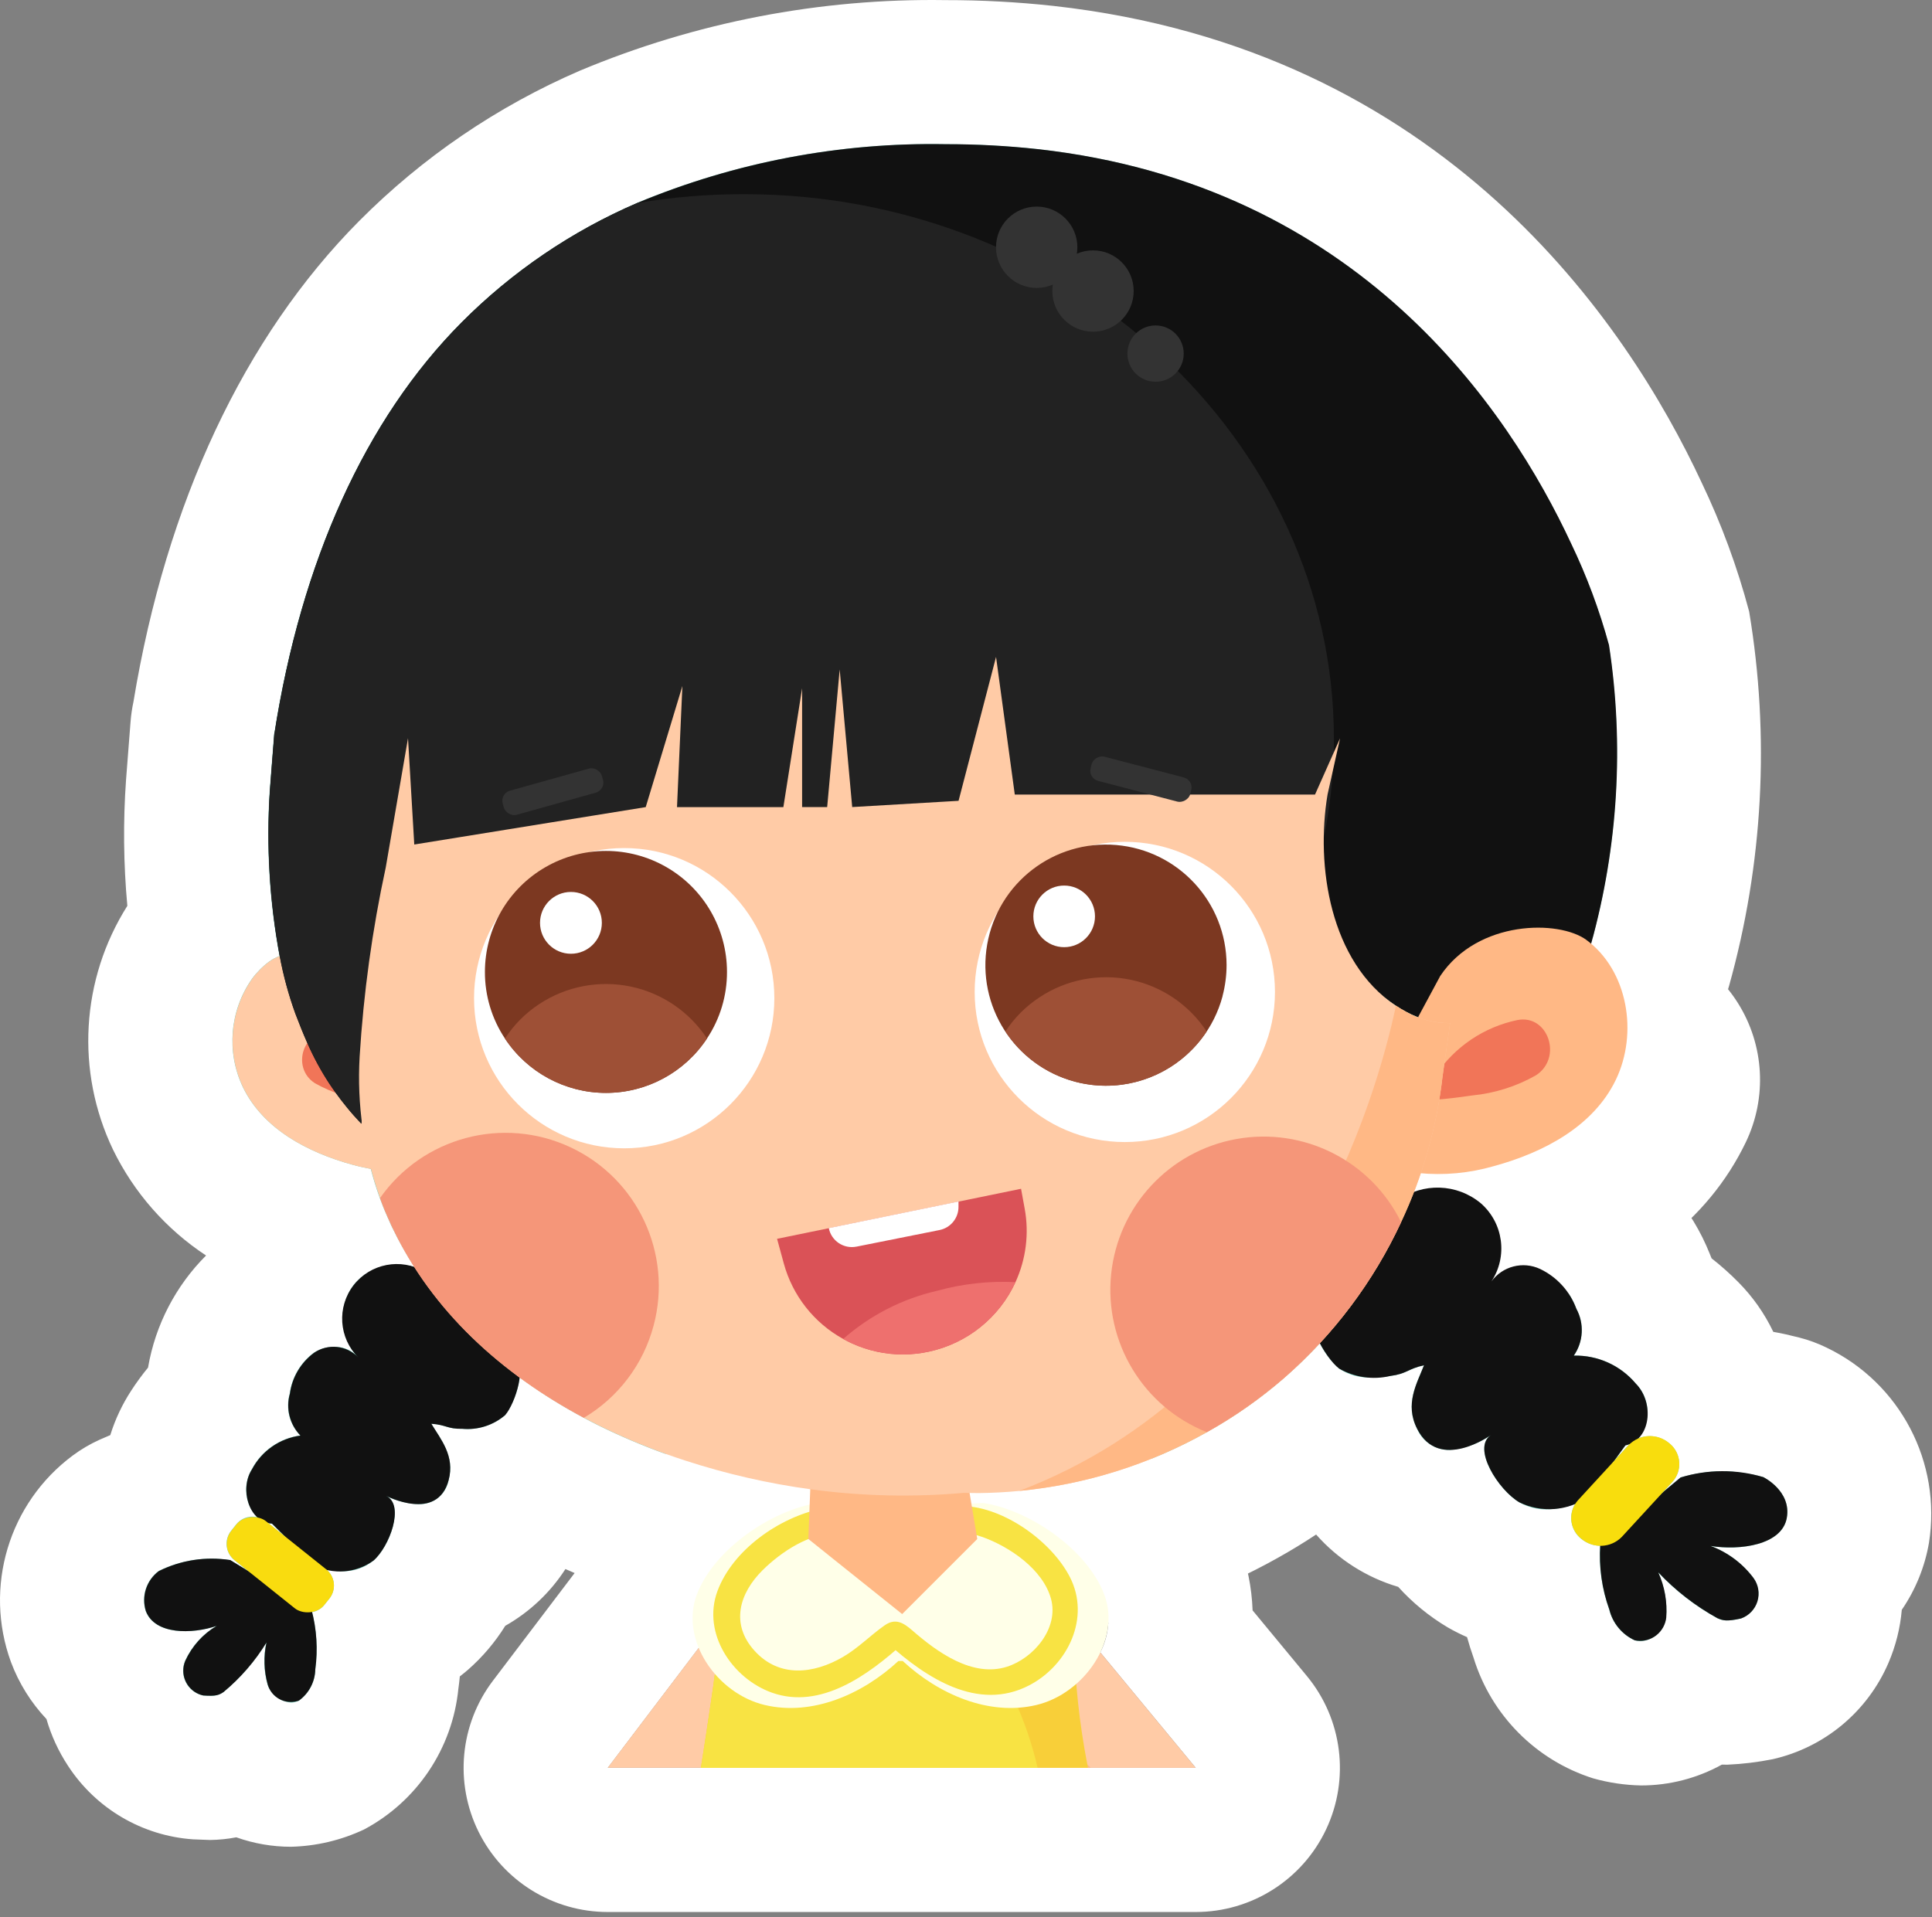 <?xml version="1.0" encoding="UTF-8"?>
<svg width="134px" height="133px" viewBox="0 0 134 133" version="1.1" xmlns="http://www.w3.org/2000/svg" xmlns:xlink="http://www.w3.org/1999/xlink">
    <rect x="0" y="0" width="134" height="133" fill="#808080" stroke="none"/>
    <title>女孩大</title>
    <g id="人教一年级上" stroke="none" stroke-width="1" fill="none" fill-rule="evenodd">
        <g id="第1课练一练第5题" transform="translate(-99, -273)" fill-rule="nonzero">
            <g id="女孩大" transform="translate(99, 273)">
                <g id="组_1714">
                    <g id="路径_3189">
                        <path d="M20.173,123.109 C19.039,123.105 17.925,122.803 16.944,122.233 C16.184,122.512 15.378,122.649 14.568,122.639 C14.315,122.639 14.044,122.629 13.74,122.607 C11.763,122.462 9.967,121.399 8.889,119.735 C8.275,118.799 7.894,117.73 7.78,116.617 C6.717,115.833 5.903,114.759 5.436,113.524 C4.639,111.406 4.879,109.038 6.084,107.124 C6.599,106.296 7.259,105.568 8.033,104.977 L8.468,104.654 L8.962,104.431 C9.896,103.999 10.872,103.664 11.874,103.431 C11.943,103.331 12.014,103.231 12.089,103.139 C12.117,101.74 12.533,100.377 13.289,99.201 C13.785,98.419 14.372,97.699 15.038,97.056 C15.061,96.624 15.113,96.194 15.192,95.77 L15.192,95.77 C15.577,93.335 16.927,91.159 18.938,89.735 C19.19,88.417 19.746,87.177 20.561,86.113 C20.839,85.752 21.146,85.415 21.479,85.105 C17.13,83.574 13.992,80.996 12.35,77.584 C11.396,75.579 10.99,73.356 11.176,71.144 C11.342,68.901 12.135,66.75 13.464,64.936 C13.64,64.699 13.824,64.469 14.017,64.247 C13.609,61.012 13.514,57.746 13.732,54.494 C13.786,53.794 13.841,53.094 13.895,52.394 C13.947,51.738 13.999,51.084 14.049,50.43 L16.638,50.53 L14.094,50.13 C14.988,44.088 16.695,38.194 19.168,32.61 C21.423,27.509 24.57,22.851 28.461,18.857 C32.407,14.889 37.073,11.71 42.209,9.491 C49.609,6.399 57.569,4.871 65.587,5.004 C67.899,5.003 70.21,5.127 72.508,5.376 L72.517,5.376 C78.112,5.967 83.572,7.475 88.677,9.84 C93.018,11.881 97.029,14.56 100.577,17.789 C103.607,20.553 106.307,23.66 108.623,27.046 C110.478,29.749 112.106,32.602 113.49,35.575 C114.726,38.146 115.718,40.827 116.454,43.584 L116.481,43.697 L116.503,43.81 C117.145,47.594 117.337,51.441 117.075,55.271 C116.885,59.216 116.236,63.125 115.143,66.921 C114.937,67.607 114.701,68.288 114.443,68.943 L113.672,70.893 L111.74,71.71 L105.13,74.51 L105.02,75.283 C104.892,76.401 104.711,77.517 104.475,78.632 C106.334,79.675 107.766,81.339 108.523,83.332 C108.598,83.36 108.671,83.39 108.745,83.42 C111.14,84.475 113.016,86.441 113.957,88.883 C114.165,89.383 114.332,89.9 114.457,90.428 C115.392,90.994 116.25,91.679 117.008,92.467 L117.008,92.467 C118.069,93.546 118.796,94.909 119.101,96.392 C119.34,96.601 119.565,96.827 119.773,97.068 C121.044,97.11 122.306,97.299 123.534,97.63 L124.029,97.756 L124.488,97.98 C125.376,98.426 126.179,99.023 126.862,99.744 C128.517,101.443 129.257,103.832 128.852,106.17 C128.603,107.576 127.921,108.869 126.901,109.87 C127.029,111.062 126.849,112.267 126.379,113.37 C125.574,115.296 123.882,116.71 121.843,117.16 C121.172,117.322 120.485,117.408 119.794,117.418 C119.242,117.419 118.692,117.349 118.158,117.21 C116.958,118.267 115.414,118.853 113.814,118.858 C113.178,118.858 112.546,118.764 111.937,118.58 L111.937,118.58 C110.462,118.121 109.175,117.196 108.269,115.945 C107.687,115.147 107.228,114.268 106.905,113.335 C106.556,112.35 106.301,111.335 106.145,110.302 C105.89,110.06 105.653,109.799 105.436,109.523 C104.542,109.339 103.682,109.013 102.89,108.558 C101.632,107.787 100.55,106.761 99.714,105.546 C98.679,105.437 97.679,105.11 96.78,104.586 C95.507,103.828 94.483,102.715 93.833,101.384 C93.673,101.069 93.532,100.746 93.41,100.415 C92.814,100.317 92.23,100.156 91.667,99.935 C89.944,101.361 88.093,102.626 86.139,103.716 C82.093,105.981 77.669,107.492 73.082,108.174 L73.132,108.474 L71.313,110.292 L66.105,115.5 L62.941,118.665 L59.446,115.865 L52.937,110.657 L50.967,109.08 L51.03,107.454 C49.305,107.071 47.613,106.609 45.969,106.07 L45.969,106.07 C44.08,105.457 42.23,104.732 40.427,103.899 C39.627,103.53 38.855,103.143 38.127,102.75 C37.971,102.666 37.815,102.582 37.659,102.496 C37.171,102.853 36.642,103.151 36.083,103.382 C36.047,103.572 36.002,103.766 35.948,103.964 C35.526,105.664 34.494,107.151 33.048,108.141 C32.549,108.477 32.007,108.746 31.437,108.941 C30.907,110.115 30.14,111.166 29.183,112.029 C28.609,112.528 27.965,112.94 27.272,113.255 C27.172,113.425 27.064,113.591 26.946,113.755 C26.985,114.663 26.944,115.573 26.823,116.475 C26.65,118.987 25.203,121.236 22.987,122.434 C22.115,122.875 21.151,123.107 20.173,123.109 L20.173,123.109 Z M99.989,67.039 L100.223,68.605 L100.351,65.994 L100.312,65.994 L99.989,67.039 Z" id="路径_3811" fill="#71CCBB"></path>
                        <path d="M20.173,118.109 C20.367,118.109 20.558,118.063 20.73,117.975 C21.428,117.472 21.849,116.671 21.867,115.812 C22.045,114.484 21.969,113.135 21.642,111.836 C21.972,111.776 22.271,111.602 22.484,111.344 L22.845,110.892 C23.341,110.267 23.24,109.359 22.618,108.86 C22.984,108.949 23.359,108.995 23.735,108.997 C24.525,109.02 25.296,108.757 25.906,108.255 C27.001,107.305 28.082,104.446 26.806,103.782 L26.778,103.768 L26.778,103.768 L26.806,103.782 C27.489,104.117 28.233,104.307 28.992,104.341 C30.018,104.405 30.929,103.691 31.112,102.68 C31.56,101.003 30.565,99.845 29.912,98.766 C30.901,98.832 31.023,99.116 31.95,99.116 L32.059,99.116 C33.136,99.215 34.207,98.874 35.028,98.171 C35.581,97.397 35.928,96.495 36.038,95.551 C37.452,96.589 38.939,97.525 40.486,98.351 C41.153,98.711 41.834,99.05 42.53,99.37 C44.152,100.119 45.817,100.772 47.516,101.323 C50.344,102.243 53.248,102.909 56.194,103.312 L56.06,106.76 L62.569,111.968 L67.777,106.76 L67.247,103.572 C67.461,103.572 67.674,103.58 67.889,103.58 C68.823,103.57 69.753,103.521 70.68,103.432 C75.254,102.994 79.687,101.606 83.693,99.357 C86.62,97.727 89.27,95.643 91.542,93.182 C91.872,93.849 92.326,94.446 92.881,94.941 C93.534,95.378 94.311,95.593 95.095,95.551 C95.542,95.546 95.988,95.512 96.43,95.451 C97.592,95.3 97.63,94.958 98.766,94.709 C98.271,95.98 97.412,97.395 98.289,99.121 C98.671,100.02 99.559,100.598 100.535,100.584 C101.556,100.507 102.537,100.156 103.375,99.57 L103.403,99.55 L103.375,99.57 C102.094,100.501 103.946,103.389 105.39,104.224 C105.966,104.548 106.618,104.714 107.278,104.705 C107.966,104.697 108.645,104.555 109.278,104.287 C108.753,105.085 108.923,106.151 109.67,106.747 C110.04,107.052 110.503,107.222 110.982,107.229 C110.89,108.732 111.104,110.238 111.612,111.656 C111.843,112.597 112.492,113.382 113.373,113.787 C113.515,113.829 113.662,113.851 113.809,113.852 C114.703,113.782 115.429,113.103 115.558,112.216 C115.641,111.138 115.45,110.056 115.003,109.072 C116.196,110.339 117.579,111.412 119.103,112.252 C119.316,112.357 119.549,112.412 119.786,112.412 C120.111,112.399 120.434,112.353 120.749,112.273 C121.293,112.078 121.714,111.638 121.883,111.086 C122.053,110.533 121.952,109.933 121.611,109.467 C120.854,108.453 119.82,107.68 118.633,107.241 C119.079,107.311 119.531,107.347 119.982,107.347 C121.772,107.347 123.661,106.792 123.925,105.294 C124.255,103.423 122.294,102.467 122.294,102.467 C121.365,102.208 120.407,102.07 119.443,102.056 C118.466,102.068 117.495,102.215 116.557,102.493 L115.329,103.518 L116.005,102.783 C116.342,102.403 116.507,101.902 116.462,101.397 C116.417,100.892 116.166,100.427 115.767,100.114 C115.387,99.796 114.907,99.623 114.412,99.624 C114.131,99.623 113.852,99.68 113.593,99.793 C114.544,98.679 114.485,97.023 113.456,95.981 C112.407,94.731 110.852,94.019 109.22,94.039 L109.154,94.039 C109.825,93.076 109.893,91.818 109.331,90.789 C108.887,89.575 107.985,88.585 106.818,88.029 C106.436,87.872 106.026,87.792 105.612,87.793 C104.846,87.761 104.107,88.077 103.6,88.653 C103.55,88.736 103.5,88.816 103.439,88.895 C103.486,88.81 103.54,88.729 103.6,88.653 C104.561,86.926 104.184,84.762 102.695,83.463 C101.85,82.759 100.781,82.38 99.681,82.393 C99.13,82.391 98.582,82.486 98.063,82.673 C99.068,80.094 99.737,77.397 100.053,74.648 L100.573,70.973 C100.474,70.986 100.374,70.993 100.273,70.992 C100.216,70.992 100.158,70.992 100.099,70.992 C100.156,70.992 100.212,70.992 100.267,70.992 C100.368,70.992 100.468,70.986 100.567,70.973 C100.601,70.97 100.634,70.966 100.667,70.96 L109.78,67.106 C109.98,66.59 110.18,66.043 110.348,65.466 C112.216,58.726 112.636,51.667 111.581,44.754 C110.919,42.324 110.037,39.96 108.947,37.69 C104.647,28.481 94.262,12.821 71.954,10.347 C69.836,10.117 67.706,10.002 65.575,10.004 C58.244,9.87 50.964,11.256 44.195,14.075 C39.636,16.04 35.495,18.859 31.995,22.38 C25.325,29.098 20.89,38.944 19.02,50.903 L19.02,50.812 C18.92,52.166 18.807,53.52 18.703,54.878 C18.455,58.704 18.684,62.546 19.385,66.316 C19.133,66.412 18.893,66.54 18.673,66.698 C18.215,67.037 17.81,67.444 17.473,67.905 C15.928,70.111 15.688,72.978 16.844,75.412 C18.244,78.312 21.339,79.946 24.451,80.797 C24.889,80.918 25.31,81.01 25.705,81.083 L25.712,81.083 C25.888,81.745 26.086,82.401 26.321,83.047 L26.447,83.386 C26.534,83.629 26.633,83.872 26.738,84.11 C26.843,84.348 26.938,84.57 27.038,84.796 C27.095,84.935 27.16,85.074 27.229,85.208 C27.681,86.139 28.19,87.04 28.754,87.908 C28.37,87.783 27.969,87.721 27.565,87.722 C26.38,87.708 25.253,88.237 24.506,89.159 C23.46,90.606 23.519,92.577 24.652,93.959 C24.718,94.021 24.779,94.087 24.834,94.159 C24.77,94.096 24.71,94.03 24.652,93.959 C24.246,93.603 23.722,93.413 23.182,93.427 C22.681,93.425 22.189,93.568 21.766,93.838 C20.849,94.518 20.246,95.54 20.093,96.672 C19.799,97.702 20.079,98.811 20.826,99.579 C19.393,99.769 18.14,100.64 17.464,101.919 C16.825,102.983 16.974,104.342 17.828,105.243 C17.723,105.219 17.616,105.208 17.508,105.208 C17.074,105.204 16.662,105.399 16.39,105.738 L16.029,106.19 C15.534,106.815 15.635,107.722 16.256,108.223 L17.196,108.974 L15.955,108.218 C15.502,108.16 15.046,108.129 14.589,108.127 C13.345,108.135 12.118,108.427 11.003,108.981 C10.145,109.62 9.785,110.732 10.103,111.754 C10.489,112.777 11.619,113.154 12.829,113.154 C13.572,113.148 14.31,113.025 15.014,112.789 C14.061,113.354 13.303,114.197 12.84,115.205 C12.634,115.687 12.654,116.237 12.895,116.703 C13.135,117.17 13.571,117.505 14.084,117.617 C14.268,117.63 14.423,117.636 14.556,117.636 C14.892,117.666 15.228,117.572 15.5,117.373 C16.671,116.399 17.675,115.24 18.47,113.942 C18.261,114.905 18.29,115.904 18.553,116.854 C18.794,117.553 19.425,118.044 20.161,118.106 M19.702,106.536 L18.555,105.619 C18.653,105.653 18.753,105.677 18.855,105.692 L19.703,106.536 M113.086,100.121 C113.041,100.156 112.998,100.194 112.957,100.235 L111.962,101.317 L112.727,100.266 C112.852,100.23 112.972,100.182 113.086,100.121 M99.563,70.921 C99.701,70.946 99.835,70.964 99.963,70.975 C99.831,70.964 99.696,70.946 99.563,70.921 M98.932,70.77 C99.101,70.82 99.272,70.863 99.442,70.899 C99.272,70.863 99.1,70.82 98.932,70.77 M98.832,70.737 C98.7,70.696 98.571,70.651 98.446,70.605 L98.446,70.605 L98.439,70.605 L98.429,70.605 L98.439,70.605 L98.446,70.605 L98.446,70.605 C98.571,70.651 98.7,70.696 98.832,70.737 M98.277,70.537 C98.158,70.489 98.044,70.437 97.936,70.393 C98.043,70.441 98.158,70.493 98.277,70.537 M97.868,70.363 C97.733,70.301 97.605,70.239 97.497,70.181 C97.605,70.239 97.732,70.3 97.868,70.363 M96.904,69.822 C96.87,69.801 96.834,69.782 96.804,69.76 C96.774,69.738 96.73,69.702 96.691,69.675 C96.763,69.722 96.832,69.775 96.906,69.822 L96.917,69.829 L96.906,69.822 M20.173,128.109 C18.884,128.109 17.604,127.886 16.389,127.454 C15.789,127.57 15.18,127.631 14.568,127.639 L13.384,127.594 C9.856,127.346 6.647,125.458 4.717,122.494 C4.059,121.494 3.555,120.4 3.222,119.25 C2.146,118.107 1.308,116.761 0.758,115.291 C-1.138,110.092 0.607,104.264 5.05,100.965 C5.629,100.535 6.252,100.169 6.908,99.873 C7.137,99.773 7.384,99.662 7.649,99.553 C7.988,98.464 8.475,97.427 9.097,96.472 C9.459,95.914 9.851,95.378 10.272,94.865 L10.272,94.845 C10.78,91.908 12.185,89.2 14.292,87.094 C11.521,85.27 9.292,82.733 7.839,79.751 C5.237,74.318 5.613,67.929 8.832,62.838 C8.565,59.931 8.535,57.008 8.742,54.097 L8.905,51.997 L9.057,50.046 C9.093,49.586 9.16,49.129 9.257,48.678 C11.528,34.885 16.932,23.366 24.907,15.334 C29.298,10.917 34.491,7.379 40.207,4.908 C48.237,1.541 56.877,-0.128 65.583,0.008 C68.076,0.005 70.568,0.139 73.046,0.408 C100.162,3.415 112.86,22.408 118.017,33.464 C119.394,36.339 120.499,39.337 121.317,42.419 C122.764,51.083 122.286,59.96 119.917,68.419 C119.682,69.202 119.397,70.019 119.093,70.787 C118.108,73.281 116.162,75.275 113.693,76.321 L110.84,77.528 C111.375,78.17 111.852,78.859 112.264,79.587 C115.127,81.281 117.348,83.876 118.581,86.966 C118.626,87.074 118.67,87.182 118.712,87.291 C119.368,87.803 119.99,88.357 120.574,88.95 C121.567,89.953 122.384,91.116 122.993,92.39 C123.57,92.49 124.163,92.625 124.78,92.783 C125.439,92.95 126.078,93.185 126.688,93.483 C131.791,95.933 134.679,101.444 133.788,107.035 C133.501,108.698 132.858,110.279 131.905,111.672 C131.796,112.935 131.486,114.172 130.987,115.338 C129.535,118.733 126.542,121.225 122.94,122.038 C121.907,122.243 120.859,122.369 119.806,122.416 C119.679,122.416 119.553,122.416 119.427,122.41 C117.713,123.359 115.786,123.856 113.827,123.856 C112.699,123.834 111.579,123.668 110.493,123.362 C106.528,122.104 103.431,118.982 102.206,115.006 C102.038,114.532 101.887,114.052 101.752,113.567 C101.289,113.365 100.838,113.137 100.401,112.885 C99.126,112.126 97.972,111.181 96.977,110.08 C94.776,109.43 92.802,108.172 91.284,106.45 C90.406,107.031 89.504,107.579 88.578,108.095 C84.585,110.329 80.262,111.916 75.771,112.795 C75.493,113.163 75.19,113.511 74.864,113.838 L69.656,119.046 C66.053,122.649 60.316,122.966 56.337,119.783 L49.828,114.575 C48.841,113.785 48.013,112.816 47.387,111.718 C46.387,111.451 45.397,111.156 44.417,110.832 C42.651,110.257 40.916,109.594 39.217,108.844 C38.165,110.475 36.733,111.826 35.044,112.783 C34.342,113.914 33.476,114.936 32.476,115.816 C32.286,115.981 32.092,116.14 31.892,116.293 C31.866,116.579 31.833,116.865 31.792,117.151 C31.379,121.29 28.927,124.95 25.256,126.907 C23.665,127.658 21.933,128.068 20.173,128.109 Z" id="路径_3812" fill="#FFFFFF"></path>
                    </g>
                    <g id="路径_3190" transform="translate(32.155, 97.464)" fill="#FFFFFF">
                        <path d="M21.51,10 L18.232,14.318 C18.071,14.295 17.987,14.288 17.987,14.288 C17.987,14.288 17.972,14.425 17.941,14.701 L10,25.169 L50.778,25.169 L44.16,17.162 C44.802,15.917 44.901,14.462 44.432,13.142 L42.902,15.642 L39.102,11.042 L35.302,16.058 C34.153,15.981 32.974,15.889 31.795,15.782 L31.021,15.713 C29.229,15.552 27.453,15.376 25.821,15.2 L21.51,10 M21.51,2.25654503e-07 C24.487,-0.001 27.31,1.325 29.21,3.617 L30.762,5.488 L31.128,5.004 C32.974,2.567 35.832,1.108 38.888,1.043 C38.959,1.043 39.03,1.043 39.101,1.043 C41.342,1.043 43.518,1.795 45.28,3.18 L45.365,3.187 C49.164,3.543 52.429,6.029 53.782,9.596 C54.348,11.085 54.666,12.656 54.723,14.248 L58.486,18.8 C60.954,21.785 61.476,25.927 59.826,29.431 C58.176,32.935 54.651,35.171 50.778,35.171 L10,35.171 C6.203,35.171 2.733,33.02 1.044,29.619 C-0.645,26.217 -0.262,22.153 2.033,19.127 L9.452,9.347 C9.852,8.685 10.321,8.067 10.852,7.505 L13.552,3.955 C15.397,1.525 18.251,0.07 21.302,0.004 C21.367,2.25654503e-07 21.439,2.25654503e-07 21.51,2.25654503e-07 L21.51,2.25654503e-07 Z" id="路径_3813"></path>
                    </g>
                    <g id="路径_3191" transform="translate(93.607, 64.904)" fill="#FFFFFF">
                        <path d="M18.466,10 L10,15.991 C13.46,15.046 16.91,13.232 18.466,10 M18.466,8.51409823e-07 C21.905,8.51409823e-07 25.103,1.767 26.933,4.679 C28.763,7.59 28.968,11.238 27.477,14.337 C24.849,19.796 19.717,23.703 12.636,25.637 C7.955,26.916 3.031,24.649 0.959,20.261 C-1.114,15.874 0.263,10.631 4.224,7.828 L12.69,1.837 C14.378,0.641 16.396,-0.001 18.465,8.51409823e-07 L18.466,8.51409823e-07 Z" id="路径_3814"></path>
                    </g>
                </g>
                <g id="组_1715" transform="translate(10.002, 87.686)">
                    <path d="M8.865,18.009 C7.251,17.909 6.593,15.596 7.476,14.24 C8.152,12.962 9.405,12.09 10.838,11.9 C10.091,11.132 9.811,10.023 10.105,8.993 C10.257,7.861 10.86,6.839 11.778,6.159 C12.74,5.497 14.04,5.632 14.846,6.477 C13.493,5.13 13.352,2.988 14.518,1.476 C15.683,-0.036 17.792,-0.445 19.438,0.522 L25.564,6.75 C26.632,6.8 25.747,9.689 25.031,10.484 C24.21,11.187 23.138,11.528 22.062,11.429 C21.034,11.452 20.942,11.149 19.915,11.08 C20.569,12.159 21.564,13.317 21.115,14.994 C20.331,17.929 16.782,16.082 16.782,16.082 C18.097,16.719 17.008,19.612 15.905,20.569 C14.696,21.446 13.097,21.571 11.766,20.894 L8.865,18.009 Z" id="路径_3192" fill="#111111"></path>
                    <path d="M5.967,20.535 C4.277,20.269 2.546,20.536 1.015,21.298 C0.157,21.937 -0.204,23.049 0.115,24.071 C0.74,25.729 3.322,25.681 5.026,25.102 C4.072,25.667 3.314,26.51 2.852,27.518 C2.47,28.412 2.885,29.447 3.78,29.829 C3.882,29.872 3.988,29.905 4.096,29.929 C4.981,29.992 5.196,29.9 5.512,29.684 C6.683,28.711 7.686,27.552 8.482,26.254 C8.273,27.217 8.301,28.216 8.565,29.166 C8.818,30.053 9.741,30.567 10.629,30.316 L10.729,30.284 C11.426,29.781 11.847,28.98 11.866,28.121 C12.055,26.732 11.965,25.32 11.602,23.966 L5.967,20.535 Z" id="路径_3193" fill="#111111"></path>
                    <rect id="矩形_266" fill="#F9DC0F" transform="translate(9.442, 20.857) rotate(-51.376) translate(-9.442, -20.857) " x="7.706" y="16.735" width="3.471" height="8.245" rx="1.446"></rect>
                </g>
                <g id="组_1716" transform="translate(91.035, 82.384)">
                    <path d="M21.699,17.884 C23.491,17.496 23.715,14.902 22.421,13.595 C21.357,12.329 19.774,11.615 18.121,11.655 C18.79,10.692 18.858,9.434 18.298,8.404 C17.853,7.191 16.951,6.201 15.785,5.644 C14.596,5.086 13.179,5.45 12.406,6.51 C13.556,4.77 13.237,2.446 11.662,1.078 C10.013,-0.287 7.649,-0.363 5.917,0.893 L0.417,8.633 C-0.773,8.869 0.866,11.824 1.848,12.555 C2.923,13.17 4.192,13.353 5.397,13.065 C6.559,12.914 6.597,12.572 7.733,12.323 C7.238,13.594 6.379,15.009 7.256,16.735 C8.791,19.755 12.37,17.164 12.37,17.164 C11.034,18.073 12.903,20.997 14.357,21.838 C15.882,22.576 17.686,22.439 19.083,21.48 L21.699,17.884 Z" id="路径_3194" fill="#111111"></path>
                    <path d="M25.527,20.108 C27.395,19.534 29.39,19.525 31.264,20.082 C31.264,20.082 33.225,21.038 32.895,22.909 C32.562,24.798 29.648,25.187 27.603,24.856 C28.791,25.295 29.827,26.067 30.586,27.081 C30.927,27.548 31.027,28.148 30.858,28.7 C30.688,29.253 30.268,29.693 29.724,29.887 C28.744,30.105 28.481,30.043 28.078,29.866 C26.554,29.026 25.17,27.953 23.978,26.686 C24.425,27.671 24.616,28.752 24.533,29.83 C24.477,30.311 24.233,30.749 23.854,31.049 C23.475,31.349 22.992,31.486 22.512,31.43 C22.457,31.423 22.402,31.414 22.348,31.403 C21.466,30.999 20.817,30.214 20.587,29.272 C20.067,27.829 19.853,26.292 19.958,24.761 L25.527,20.108 Z" id="路径_3195" fill="#111111"></path>
                    <path d="M21.446,24.236 L24.975,20.397 C25.299,20.032 25.465,19.553 25.436,19.066 C25.407,18.578 25.186,18.122 24.821,17.797 C24.793,17.773 24.766,17.749 24.737,17.727 L24.737,17.727 C23.915,17.028 22.693,17.082 21.937,17.851 L18.408,21.69 C18.083,22.055 17.917,22.534 17.945,23.022 C17.974,23.51 18.195,23.966 18.561,24.29 C18.589,24.314 18.616,24.337 18.645,24.36 L18.645,24.36 C19.467,25.058 20.688,25.004 21.446,24.236 Z" id="路径_3196" fill="#F8DD0D"></path>
                </g>
                <g id="组_1717" transform="translate(42.152, 107.458)" fill="#FFCBA6">
                    <polygon id="路径_3197" points="18.358 8.263 10.958 15.17 0 15.17 7.941 4.702 8.232 4.319 11.509 5.68434189e-14 15.82 5.2"></polygon>
                </g>
                <g id="组_1720" transform="translate(64.848, 108.505)">
                    <g id="组_1718" fill="#FFCBA6">
                        <polygon id="路径_3198" points="6.406 0 18.085 14.128 6.585 14.128 0 8.469 2.611 5.016"></polygon>
                    </g>
                    <g id="组_1719" transform="translate(8.052, 12.459)" fill="#FFB885">
                        <polygon id="路径_3199" points="2.512 1.439 2.757 1.669 0 1.669 1 0"></polygon>
                    </g>
                </g>
                <g id="组_1723" transform="translate(48.036, 104.261)">
                    <path d="M27.415,18.372 L0.576,18.372 C0.836,16.732 1.058,15.277 1.242,14.007 C1.311,13.525 1.38,13.065 1.442,12.637 C1.442,12.606 1.45,12.583 1.45,12.56 C1.518,12.108 1.572,11.687 1.626,11.297 C1.68,10.907 1.726,10.546 1.771,10.217 C1.794,10.048 1.817,9.888 1.832,9.742 C1.847,9.596 1.871,9.451 1.894,9.313 C1.917,9.175 1.924,9.053 1.94,8.93 C1.963,8.73 1.986,8.555 2.001,8.402 C2.024,8.202 2.047,8.034 2.062,7.902 L2.108,7.489 C2.108,7.489 2.192,7.496 2.353,7.519 C2.364,7.518 2.375,7.521 2.384,7.527 C2.453,7.535 2.537,7.542 2.636,7.558 C2.735,7.574 2.843,7.581 2.966,7.596 C3.089,7.611 3.226,7.627 3.372,7.65 C3.518,7.673 3.672,7.688 3.839,7.703 C4.26,7.757 4.739,7.818 5.286,7.879 C5.546,7.91 5.83,7.941 6.121,7.979 L6.312,8.002 C6.549,8.032 6.802,8.055 7.063,8.086 C7.438,8.132 7.836,8.178 8.257,8.224 L8.678,8.27 C9.084,8.308 9.505,8.354 9.942,8.4 C11.573,8.576 13.349,8.752 15.142,8.913 L15.916,8.982 C17.095,9.089 18.274,9.182 19.423,9.258 L19.744,9.281 C22.256,9.449 24.607,9.549 26.452,9.51 C26.519,12.408 26.829,15.294 27.379,18.14 C27.395,18.217 27.407,18.294 27.415,18.372 Z" id="路径_3200" fill="#F8CF39"></path>
                    <path d="M23.931,18.372 L0.576,18.372 C0.836,16.732 1.058,15.277 1.242,14.007 C1.311,13.525 1.38,13.065 1.442,12.637 C1.442,12.606 1.45,12.583 1.45,12.56 C1.518,12.108 1.572,11.687 1.626,11.297 C1.68,10.907 1.726,10.546 1.771,10.217 C1.794,10.048 1.817,9.888 1.832,9.742 C1.847,9.596 1.871,9.451 1.894,9.313 C1.917,9.175 1.924,9.053 1.94,8.93 C1.963,8.73 1.986,8.555 2.001,8.402 C2.024,8.202 2.047,8.034 2.062,7.902 L2.108,7.489 C2.108,7.489 2.192,7.496 2.353,7.519 C2.364,7.518 2.375,7.521 2.384,7.527 C2.453,7.535 2.537,7.542 2.636,7.558 C2.735,7.574 2.843,7.581 2.966,7.596 C3.089,7.611 3.226,7.627 3.372,7.65 C3.518,7.673 3.672,7.688 3.839,7.703 C4.26,7.757 4.739,7.818 5.286,7.879 C5.546,7.91 5.83,7.948 6.121,7.979 L6.312,8.002 C6.549,8.032 6.802,8.055 7.063,8.086 C7.438,8.132 7.836,8.178 8.257,8.224 L8.678,8.27 C9.084,8.308 9.505,8.354 9.942,8.4 C11.573,8.576 13.349,8.752 15.142,8.913 L15.916,8.982 C17.095,9.089 18.274,9.182 19.423,9.258 L19.744,9.281 C21.749,11.992 23.174,15.086 23.931,18.372 L23.931,18.372 Z" id="路径_3201" fill="#F8E343"></path>
                    <path d="M13.887,0.3 L8.687,0 C5.419,0.513 1.473,3.254 0.298,6.346 C-0.902,9.517 1.698,13.226 4.998,14.013 C8.298,14.8 11.79,13.269 14.275,10.961 L14.575,10.961 C17.059,13.269 20.553,14.801 23.852,14.013 C27.151,13.225 29.752,9.513 28.552,6.346 C27.377,3.254 23.431,0.513 20.163,0 L13.887,0.3 Z" id="路径_3202" fill="#FFFFE8"></path>
                    <g id="组_1722" transform="translate(1.435, 0.207)" fill="#F8E343">
                        <path d="M12.288,0.295 C10.706,0.069 9.103,0.033 7.513,0.187 C4.588,0.787 1.342,3.044 0.285,5.919 C-0.785,8.833 1.313,11.97 4.07,12.952 C7.454,14.158 10.781,11.695 13.156,9.552 L12.52,9.816 L12.767,9.816 L12.13,9.553 C14.756,11.913 18.346,14.292 21.908,12.445 C24.602,11.045 26.184,7.745 24.729,4.922 C23.464,2.467 20.187,0.097 17.357,0.007 C15.686,-0.045 13.957,0.207 12.288,0.3 C11.136,0.367 11.129,2.167 12.288,2.1 C14.344,1.981 16.71,1.444 18.688,2.159 C20.564,2.838 22.869,4.401 23.425,6.441 C23.981,8.481 22.225,10.566 20.361,11.155 C17.967,11.912 15.515,10.125 13.811,8.639 C13.191,8.099 12.632,7.759 11.887,8.282 C10.887,8.982 10.062,9.853 8.994,10.475 C6.962,11.656 4.581,11.938 2.867,10.051 C1.183,8.199 1.79,6.072 3.426,4.451 C4.687,3.204 6.706,1.838 8.555,1.924 L12.292,2.097 C13.446,2.153 13.443,0.353 12.288,0.295 Z" id="路径_3203"></path>
                    </g>
                </g>
                <path d="M67.781,106.759 L62.573,111.967 L56.064,106.759 L56.299,100.723 C59.786,101.193 63.313,101.273 66.817,100.962 L67.781,106.759 Z" id="路径_3204" fill="#FFB885"></path>
                <g id="组_1724" transform="translate(16.129, 65.938)">
                    <path d="M13.031,5.546 L13.031,15.293 C12.635,15.343 12.237,15.364 11.838,15.358 C11.083,15.349 10.33,15.28 9.586,15.149 C9.186,15.076 8.77,14.985 8.332,14.863 C5.22,14.012 2.122,12.381 0.725,9.478 C-0.432,7.044 -0.191,4.177 1.354,1.971 C1.69,1.51 2.095,1.103 2.554,0.764 C2.773,0.606 3.013,0.478 3.266,0.383 C5.317,-0.287 7.555,-0.071 9.441,0.977 C9.669,1.097 9.886,1.237 10.091,1.394 C10.713,1.83 11.247,2.379 11.667,3.012 L13.031,5.546 Z" id="路径_3205" fill="#FFCBA6"></path>
                    <path d="M11.939,9.172 C10.759,7.412 8.936,6.184 6.862,5.753 C4.948,5.375 4.02,8.098 5.699,9.195 C6.923,9.889 8.279,10.317 9.679,10.453 C17.187,11.553 11.939,9.172 11.939,9.172 Z" id="路径_3206" fill="#F17558"></path>
                </g>
                <g id="组_1725" transform="translate(18.623, 9.993)" fill="#111111">
                    <path d="M91.735,55.473 C91.562,56.05 91.371,56.597 91.167,57.113 L82.054,60.967 C82.021,60.973 81.987,60.977 81.954,60.98 C81.2,61.021 80.446,60.884 79.754,60.58 C79.459,60.466 79.171,60.335 78.891,60.189 C78.76,60.12 78.635,60.046 78.509,59.972 C75.333,58.009 73.129,54.801 72.434,51.133 C72.037,49.115 72.244,47.024 73.028,45.123 L60.249,45.874 L43.52,46.859 L8.372,50.33 L7.603,57.33 L7.01,62.754 L6.624,66.302 L6.511,67.302 L6.463,67.74 L6.441,67.953 C6.086,67.575 5.752,67.207 5.448,66.829 C5.166,66.486 4.91,66.152 4.667,65.813 C4.506,65.593 4.354,65.371 4.207,65.15 C3.627,64.262 3.122,63.327 2.697,62.356 C2.423,61.74 2.15,61.067 1.863,60.308 C1.393,59.009 1.031,57.674 0.779,56.316 C0.078,52.546 -0.151,48.703 0.097,44.877 C0.197,43.519 0.31,42.165 0.414,40.811 L0.414,40.902 C2.284,28.943 6.714,19.102 13.389,12.379 C16.889,8.859 21.03,6.042 25.589,4.079 C32.358,1.26 39.638,-0.125 46.969,0.009 C49.1,0.007 51.23,0.121 53.348,0.351 C75.656,2.825 86.048,18.486 90.341,27.694 C91.431,29.964 92.313,32.328 92.975,34.758 C94.028,41.673 93.605,48.733 91.735,55.473 L91.735,55.473 Z" id="路径_3208"></path>
                </g>
                <path d="M92.515,51.221 C92.515,51.537 92.515,51.853 92.502,52.171 C92.485,52.848 92.446,53.519 92.385,54.184 C92.385,54.267 92.374,54.349 92.363,54.432 C92.337,54.718 92.311,55.009 92.272,55.287 C92.159,56.263 91.999,57.226 91.803,58.177 C91.777,58.32 91.747,58.459 91.717,58.593 C91.53,59.452 91.309,60.3 91.053,61.136 C90.656,59.117 90.863,57.027 91.647,55.126 L78.868,55.877 L62.139,56.862 L26.991,60.333 L26.222,67.333 L25.628,72.757 L25.242,76.305 L25.129,77.305 L25.081,77.743 L25.059,77.956 C24.704,77.578 24.37,77.21 24.066,76.832 C23.784,76.489 23.528,76.155 23.285,75.816 C23.124,75.596 22.972,75.374 22.825,75.153 C22.245,74.265 21.74,73.33 21.315,72.359 C21.041,71.743 20.768,71.07 20.481,70.311 C20.012,69.012 19.65,67.677 19.397,66.319 C18.696,62.549 18.467,58.706 18.715,54.88 C18.815,53.522 18.928,52.168 19.032,50.814 L19.032,50.905 C20.902,38.946 25.332,29.1 32.007,22.382 C35.508,18.863 39.649,16.045 44.207,14.082 C46.649,13.671 49.121,13.467 51.597,13.47 C74.194,13.463 92.515,30.604 92.515,51.221 Z" id="路径_3209" fill="#222222"></path>
                <circle id="椭圆_453" fill="#333333" cx="75.809" cy="20.189" r="2.821"></circle>
                <circle id="椭圆_454" fill="#333333" cx="71.903" cy="17.152" r="2.821"></circle>
                <circle id="椭圆_455" fill="#333333" cx="80.148" cy="24.529" r="1.953"></circle>
                <g id="组_1726" transform="translate(97.604, 64.351)">
                    <path d="M6.002,16.544 C9.462,15.599 12.912,13.785 14.468,10.553 C16.024,7.321 15.311,2.988 12.428,0.853 C10.528,-0.547 4.892,-0.547 2.288,3.353 L0.769,6.174 L0.769,17.022 C2.528,17.199 4.305,17.036 6.002,16.544 L6.002,16.544 Z" id="路径_3210" fill="#FFB885"></path>
                    <path d="M1.985,10.216 C3.299,8.257 5.328,6.891 7.637,6.41 C9.767,5.989 10.801,9.02 8.93,10.241 C7.569,11.014 6.06,11.491 4.501,11.641 C-3.857,12.87 1.985,10.216 1.985,10.216 Z" id="路径_3211" fill="#F17558"></path>
                </g>
                <g id="组_1727" transform="translate(24.902, 45.571)" fill="#FFCBA6">
                    <path d="M72.608,24.613 C72.368,24.485 72.134,24.344 71.908,24.192 C67.348,21.155 66.345,14.511 67.174,9.547 L68.042,5.647 L66.306,9.547 L45.482,9.547 L44.182,0 L41.582,9.981 L34.205,10.415 L33.337,0.868 L32.469,10.415 L30.731,10.415 L30.731,2.173 L29.431,10.418 L22.054,10.418 L22.427,2.018 L19.884,10.418 L3.831,13.013 L3.397,5.637 L1.851,14.613 C0.916,18.936 0.311,23.325 0.041,27.74 C-0.149,31.045 0.324,34.354 1.434,37.473 L1.56,37.812 C1.647,38.055 1.746,38.298 1.851,38.536 C1.956,38.774 2.051,38.996 2.151,39.222 C2.208,39.361 2.273,39.5 2.342,39.634 C5.072,45.379 9.88,49.734 15.59,52.774 C16.257,53.134 16.938,53.474 17.634,53.793 C19.256,54.543 20.92,55.195 22.62,55.746 C25.48,56.678 28.418,57.349 31.399,57.751 C34.885,58.22 38.413,58.3 41.917,57.99 C42.277,57.998 42.633,58.003 42.993,58.003 C43.926,57.993 44.857,57.944 45.784,57.855 C50.358,57.418 54.79,56.03 58.797,53.78 C60.713,52.712 62.514,51.449 64.17,50.01 C67.592,47.016 70.351,43.34 72.27,39.218 L72.27,39.213 C73.778,36.013 74.751,32.587 75.152,29.072 L75.673,25.397 C74.6,25.415 73.541,25.144 72.608,24.613 L72.608,24.613 Z" id="路径_3212"></path>
                </g>
                <path d="M100.578,70.973 L100.057,74.648 C99.656,78.162 98.683,81.588 97.175,84.789 L97.175,84.789 C95.256,88.911 92.497,92.587 89.075,95.581 C87.42,97.02 85.619,98.283 83.702,99.351 C79.696,101.601 75.263,102.988 70.689,103.426 C89.812,96.136 95.475,76.126 96.82,69.761 C97.046,69.913 97.28,70.053 97.52,70.182 C98.451,70.713 99.507,70.986 100.578,70.973 Z" id="路径_3213" fill="#FFB885"></path>
                <g id="组_1732" transform="translate(26.357, 52.307)">
                    <circle id="椭圆_456" fill="#FFFFFF" cx="16.936" cy="16.937" r="10.414"></circle>
                    <circle id="椭圆_457" fill="#FFFFFF" cx="51.658" cy="16.503" r="10.414"></circle>
                    <g id="组_1729" transform="translate(7.276, 6.722)">
                        <path d="M16.79,8.395 C16.794,10.039 16.311,11.647 15.4,13.015 C13.847,15.369 11.215,16.785 8.395,16.785 C5.575,16.785 2.943,15.369 1.39,13.015 C0.479,11.647 -0.004,10.039 -1.13686838e-13,8.395 C-1.13686838e-13,5.396 1.6,2.624 4.198,1.125 C6.795,-0.375 9.995,-0.375 12.593,1.125 C15.19,2.624 16.79,5.396 16.79,8.395 L16.79,8.395 Z" id="路径_3815" fill="#7C3821"></path>
                        <circle id="椭圆_459" fill="#FFFFFF" cx="5.966" cy="4.989" r="2.144"></circle>
                        <path d="M15.4,13.005 L15.4,13.015 C13.847,15.369 11.215,16.785 8.395,16.785 C5.575,16.785 2.943,15.369 1.39,13.015 C2.01,12.057 2.824,11.239 3.78,10.615 C5.638,9.391 7.906,8.955 10.085,9.403 C12.264,9.851 14.176,11.147 15.4,13.005 Z" id="路径_3816" fill="#9E5036"></path>
                    </g>
                    <path d="M70.819,32.477 L70.819,32.477 C68.9,36.599 66.141,40.275 62.719,43.27 C61.062,44.708 59.261,45.972 57.345,47.041 C52.939,45.283 50.231,40.818 50.708,36.099 C51.185,31.379 54.731,27.546 59.4,26.706 C64.069,25.865 68.73,28.22 70.823,32.477 L70.819,32.477 Z" id="路径_3215" fill="#F59679"></path>
                    <path d="M18.976,39.647 C18.265,42.332 16.527,44.631 14.137,46.047 C8.427,43.005 3.619,38.647 0.889,32.907 C0.82,32.773 0.755,32.634 0.698,32.495 C0.577,32.239 0.468,31.983 0.355,31.722 C0.23,31.422 0.112,31.111 0,30.803 C2.961,26.582 8.524,25.094 13.197,27.273 C17.869,29.452 20.306,34.669 18.976,39.651 L18.976,39.647 Z" id="路径_3216" fill="#F59679"></path>
                    <g id="组_1730" transform="translate(41.987, 6.281)">
                        <path d="M16.729,8.346 C16.729,9.075 16.635,9.801 16.449,10.506 L16.449,10.526 C15.248,14.982 10.67,17.629 6.209,16.446 C2.02,15.328 -0.621,11.195 0.126,6.924 C0.873,2.653 4.759,-0.339 9.079,0.031 C13.398,0.401 16.719,4.01 16.729,8.346 L16.729,8.346 Z" id="路径_3817" fill="#7C3821"></path>
                        <path d="M15.349,12.966 C13.804,15.315 11.181,16.73 8.369,16.73 C5.557,16.73 2.934,15.315 1.389,12.966 C2.009,12.016 2.819,11.205 3.769,10.586 C5.619,9.363 7.88,8.927 10.053,9.373 C12.225,9.82 14.131,11.112 15.349,12.966 L15.349,12.966 Z" id="路径_3818" fill="#9E5036"></path>
                        <circle id="椭圆_460" fill="#FFFFFF" cx="5.465" cy="4.98" r="2.137"></circle>
                    </g>
                    <rect id="矩形_267" fill="#333333" transform="translate(11.987, 2.612) rotate(-15.624) translate(-11.987, -2.612) " x="8.417" y="1.744" width="7.141" height="1.736" rx="0.723"></rect>
                    <rect id="矩形_268" fill="#333333" transform="translate(52.775, 1.743) rotate(-75.338) translate(-52.775, -1.743) " x="51.908" y="-1.826" width="1.735" height="7.138" rx="0.723"></rect>
                    <g id="组_1731" transform="translate(27.539, 30.158)">
                        <path d="M16.537,6.477 C15.409,8.935 13.191,10.719 10.549,11.294 C9.951,11.424 9.342,11.491 8.73,11.494 C7.521,11.494 6.326,11.236 5.224,10.739 C5.007,10.639 4.795,10.539 4.586,10.418 C2.558,9.3 1.07,7.406 0.464,5.171 L1.13686838e-13,3.471 L16.923,0 L17.175,1.384 C17.49,3.107 17.267,4.885 16.537,6.477 L16.537,6.477 Z" id="路径_3219" fill="#DA5257"></path>
                        <path d="M3.589,2.729 L3.589,2.729 C3.762,3.612 4.618,4.187 5.501,4.014 L5.507,4.014 L11.273,2.861 C12.035,2.708 12.583,2.038 12.583,1.261 L12.583,0.883 L3.589,2.729 Z" id="路径_3220" fill="#FFFFFF"></path>
                        <path d="M16.537,6.477 C15.409,8.935 13.191,10.719 10.549,11.294 C9.951,11.424 9.342,11.491 8.73,11.494 C7.521,11.494 6.326,11.236 5.224,10.739 C5.007,10.639 4.795,10.539 4.586,10.418 C6.446,8.78 8.685,7.631 11.1,7.076 C12.869,6.588 14.704,6.385 16.537,6.477 L16.537,6.477 Z" id="路径_3221" fill="#EE706E"></path>
                    </g>
                </g>
            </g>
        </g>
    </g>
</svg>